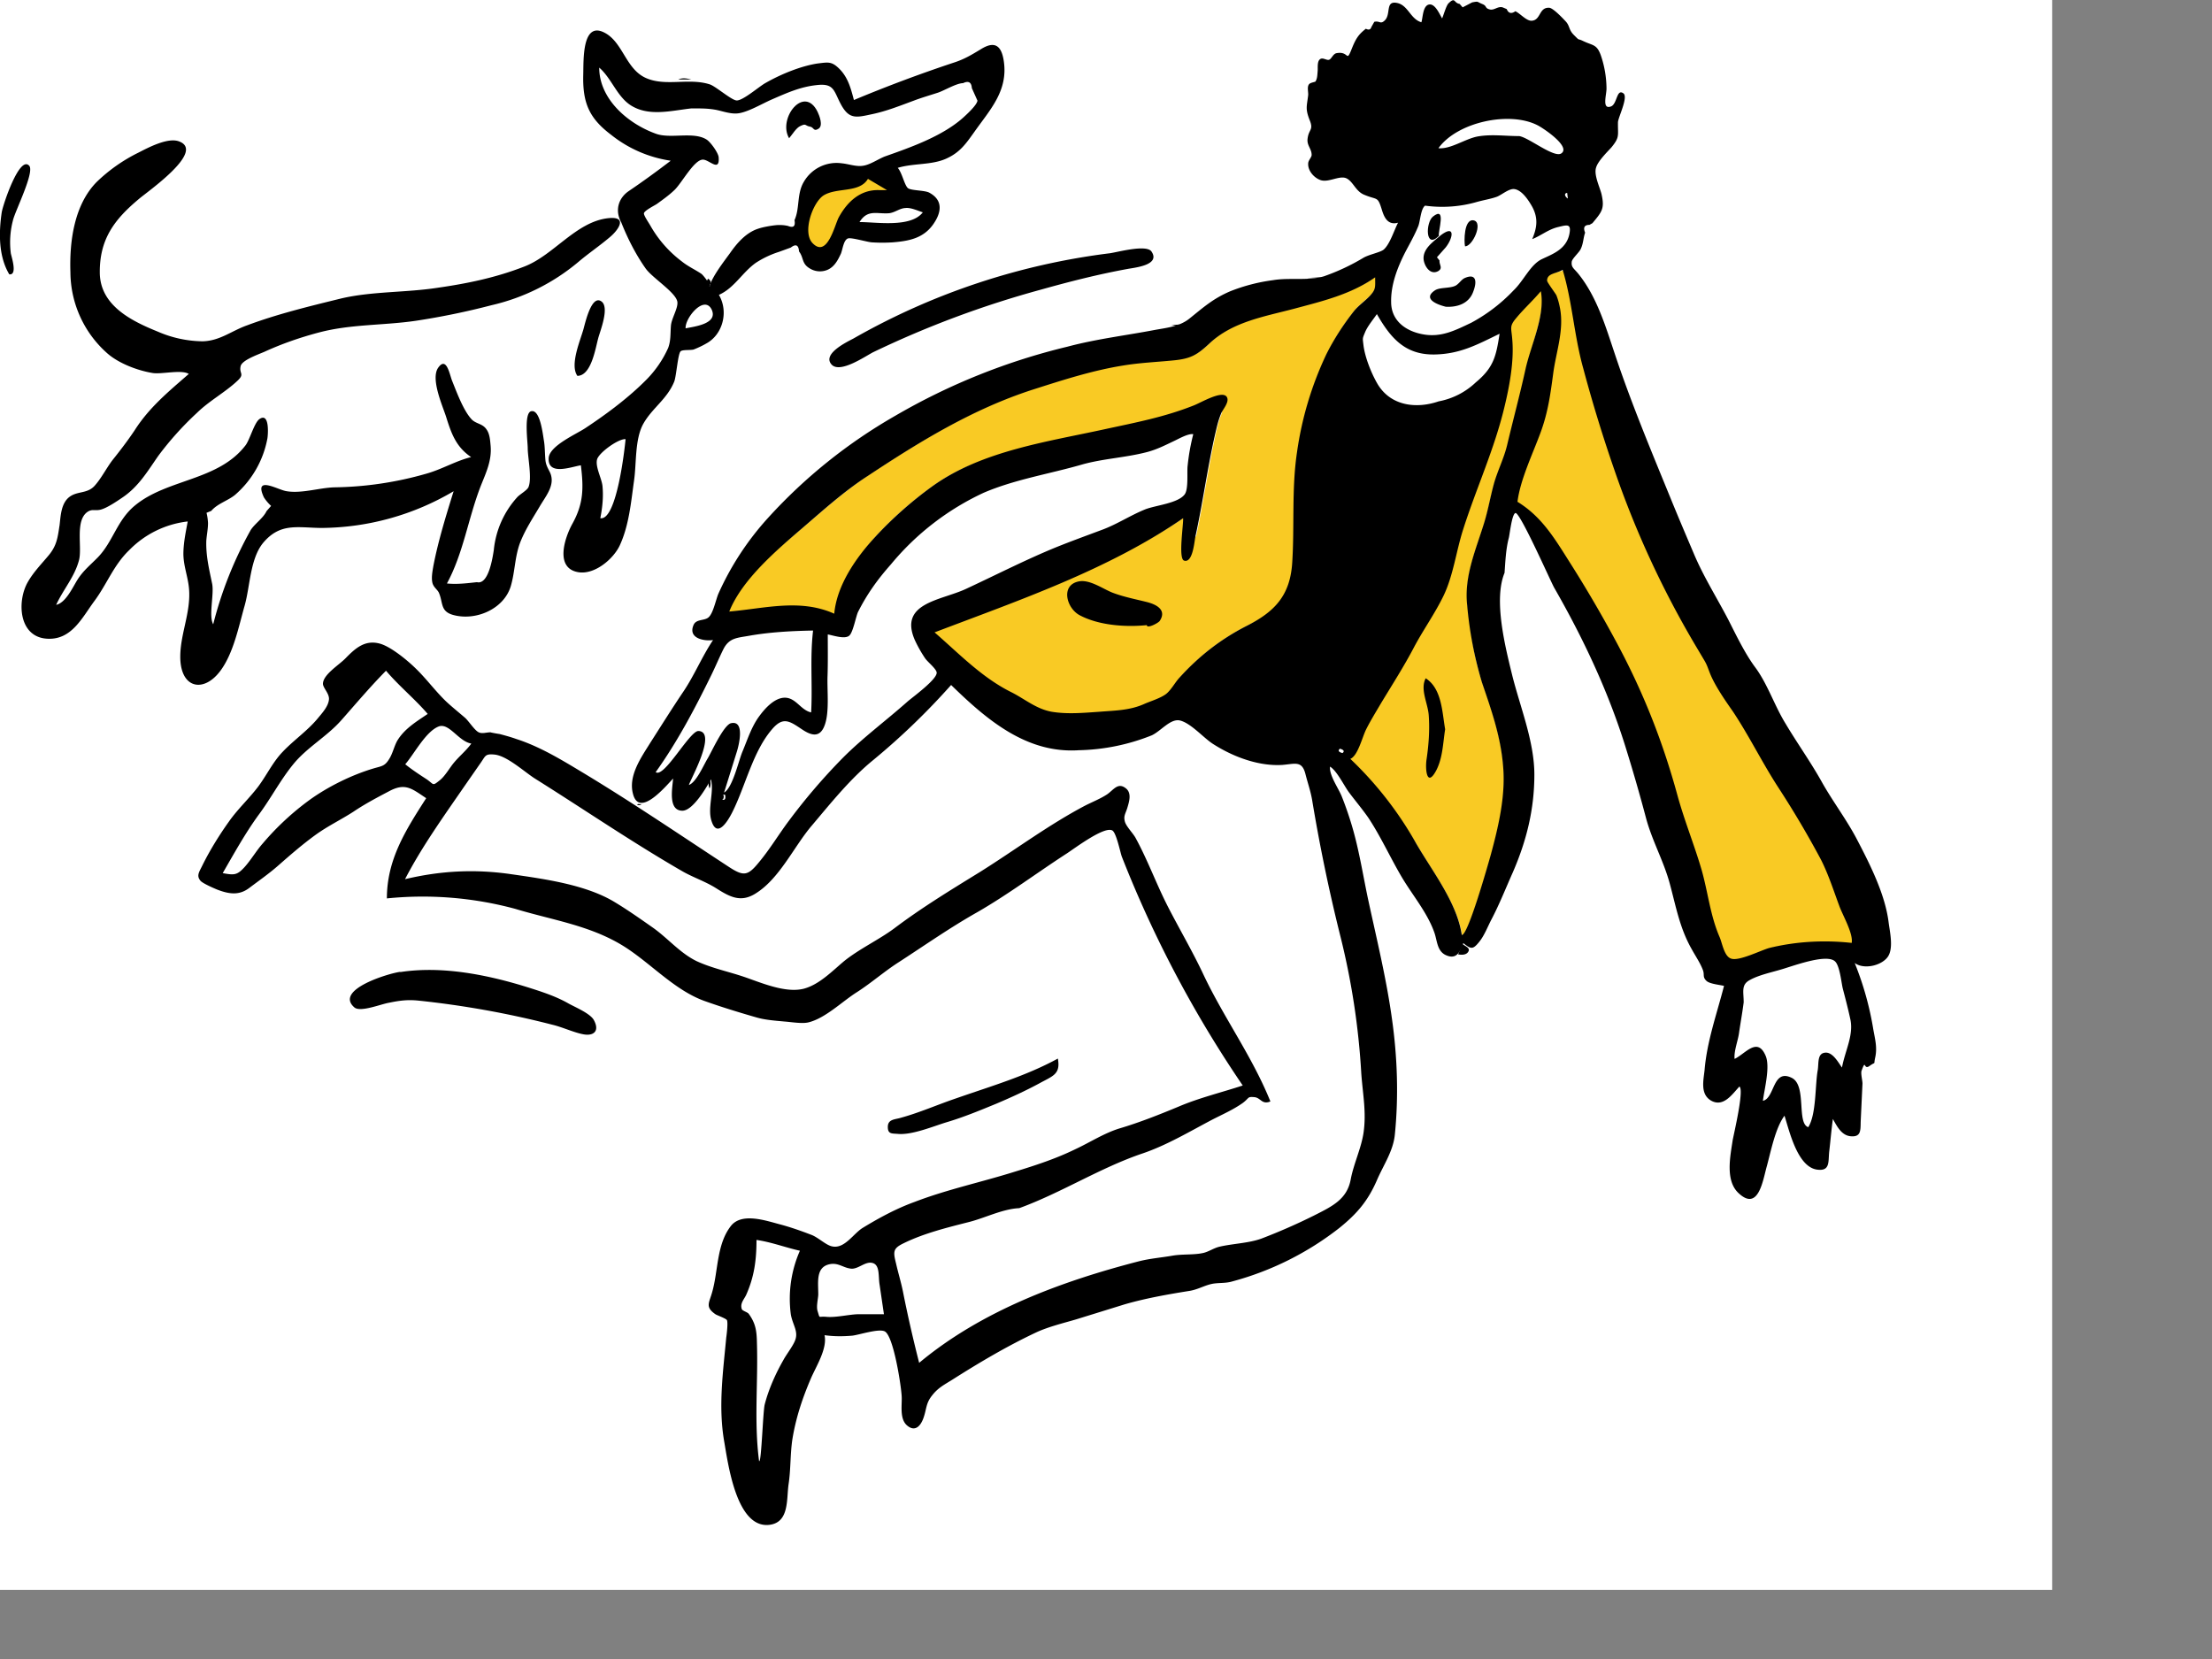 <svg xmlns="http://www.w3.org/2000/svg" viewBox="0 0 1024 768"><rect x="0" y="0" width="1024" height="768" fill="#808080" stroke="none"/><g fill="#FFFFFF00" fill-rule="evenodd"><path d="M-74-32H950v768H-74z"/><path d="M724 125c4.3 14.5 6.2 28.6 10 43.2 4 16 8.4 32.7 14 48.3 10.4 29.1 27.5 48.8 43.6 75.5 12.6 20.9 47.3 91.4 53.8 102.5 4 7 6.6 17.2 9.4 24.7 1.6 4.3 3.2 15.1 2.5 19.5-12.1-1.4-25-2.8-36.9 0-3.8.9-17 8.8-20.8 8-4-1.1-1.6-7.3-3.2-11.1-4.4-10.8-9.3-21.8-12.5-32.9-3.3-11.3-25.3-81.8-37.8-104.7-6.4-11.8-11.2-23.7-18.3-35-7.5-11.8-13.6-23.1-25.8-30.6 1.3-10.2 7-21.4 10.5-31.1 3.3-9.6 4.8-17.9 6-28 1.2-9.7 4.8-19.2 3.4-29-.7-5.1-4-8.6-5.3-13.1-.7-2.6-2.6-.3.1-3.6 1.3-1.5 5.6-1.5 7.2-2.6zm-10.3 7.5c2.1 11.5-4.8 27.3-7.3 38.6-2.6 11.8-5.7 23.4-8.5 35.1-1.4 5.8-4.1 11-5.8 16.6-2 6.3-2.9 13-4.9 19.3-4 12.7-9.4 24.8-7.8 38.3 1.3 11.8 3 24.4 6.8 35.6 4.6 13.2 8.8 25.7 9.9 39.8 1 13.4-2.3 27.3-5.8 40.1-1.3 4.6-10.7 37.6-13.5 37-2.2-14.8-13.8-29.5-21.2-42.4a184.3 184.3 0 00-33.6-39.7c3.5-1.4 6.8-8.6 8.5-12 2.3-4.7 5-9.4 7.7-14 4.9-8.2 18.6-41 22.8-49.1 5-9.7 38.1-107.8 37.4-118-.3-4.5-.6-6.2 1.8-9.6 3.2-4.6 10-11.2 13.5-15.6zM637 128c0 4.5.4 5.3-2.3 8.4-2.3 2.5-5.3 4.4-7.5 7.2-5 6.2-9.3 13-12.8 20a157.4 157.4 0 00-13.7 45.6c-2.5 16.9-1 34.2-2.2 51.2-.4 6.3-1.5 13.8-5.7 18.9-3.7 4.5-10.5 7.9-15.7 10.5-11.8 5.9-21.7 13.8-30.7 23.6-2.2 2.4-2.8 7.9-5.3 9.9s-10.2 8-13.1 9.3c-6.9 3-33.5.2-40.8-1.1-7.2-1.3-17.5-7.3-23.8-10.4-9-4.5-20.5-14-34.3-28.6 39-15 84.1-29 119-52.9.2 2.9 5.1 10.7 5.7 8.4 3.2-15 5.4-30.2 8.6-45.2.9-4 1.7-8 3.3-11.7.7-2-8.3-3.4-12-2-13.5 5.5-27.6 8-41.9 11.2-26.3 5.8-56.2 8-79 24a173.1 173.1 0 00-27.3 23.9 72.7 72.7 0 00-18 38.3c-15.8-7.1-36.5-4-52.8-2.6 6-14.9 25.2-29.5 37-39.7 9.9-8.4 19.5-17 30.3-24.2 24.2-15.9 48.6-31 76.4-40 13.8-4.4 27.6-8.9 42-11.2 7.8-1.2 15.7-1.6 23.6-2.4 7.7-.8 10.6-2.4 16.3-7.8 10.6-10.1 25.2-12.4 38.8-16 13.5-3.6 26.4-6.6 37.9-14.6zM400 79l17.9 9c-7.3 3-13 5-17 6-6 1.6-14.2 24.8-22 24.8-7.7 0-7.7-20.3-3.9-28.5 2.6-5.5 10.9-9.3 25-11.4z" fill="#f9ca24"/><g fill="#000"><path d="M334.5 370.2c1.1.3 1.5-.4 1.2-2.2-1.1-.5-1.5.2-1.2 2.2m391-280.9c-1.8.2-.8 2 .3 2.6l-.3-2.6m-104 259.3c1-.8.6-1.5-1.2-2-1 .8-.7 1.5 1.1 2m-403.3-4.4c-5.8-1-10.2-9.7-15-7.9-6 2.3-11.4 12.8-15.5 17.5 3.1 2.5 6.6 4.8 10 7 3.4 2.4 2.5 3.2 6 .4 2.5-2 4.5-5.7 6.6-8.2 2.5-3 5.7-5.6 8-8.8m133.3 332.2c1 0 1.7-23 2.5-26.2 1.8-7 5-14.2 8.6-20.5 1.5-2.8 4.3-6.3 5.4-9 1.8-4.3-1-7.2-1.9-12.2a55.2 55.2 0 014.2-29.5c-6.7-1.5-13.2-4-20.1-5 0 9.2-1 17-4.8 25.5-1 2.1-2.9 3.9-2 6.5.2.8 2.6 1.4 3.2 2.2 3.2 4.4 3.7 7.9 3.8 13.3.6 18.5-1.4 36.6 1 54.9m-47.9-319c3.8 3.2 15.7-19 19.8-19 8.8.3-3.6 22.3-4.4 25 3.5-1.3 6.8-9.2 8.7-12.3 1.6-2.6 7.4-15.5 10.8-16.3 6.6-1.5 3.6 10.4 2.7 13.2l-5.9 18.9c3.9-2.1 6.7-14.6 8.4-18.7 2.4-5.7 4.3-11.9 8-16.8 2.5-3.4 6.7-8.1 11.3-8.4 5.5-.3 7.6 5.7 12.6 6.8.7-12.6-.6-25.3.9-37.9-9.9.2-19.8.7-29.5 2.4-5.5 1-9.2.9-11.9 6-2 4-3.7 8.1-5.7 12.2-7.6 15.5-15.7 30.9-25.8 45m-124.8-47c-7.2 7.3-13.7 15-20.5 22.7-6.8 7.8-16.2 12.8-22.6 20.8-6 7.4-10.3 15.8-16 23.4-6.1 8.4-11.3 17.8-16.5 26.8 5.4 1 6.7 1 10.3-3 2.9-3.3 5.3-7.4 8.2-10.7a125 125 0 0122-20.4c8.4-6 19.1-11.3 29.1-14.3 4-1.2 5.4-1 7.5-4.5 1.6-2.5 2.2-5.7 3.7-8.4 3.4-5.6 8.8-8.8 14.1-12.4-6-7-13.2-12.8-19.3-20m481-215.3c-2 1.5-2.2 7-3.1 9.4-1.7 4.2-4 8.2-6.1 12.2-3.6 7.1-6.7 15-6.5 23.2.1 8.4 6.6 13.2 14.4 14.7 8.6 1.7 15.1-1.7 22.7-5.3a77.7 77.7 0 0019.6-15c4.7-4.5 7.7-11.8 13-14.4 5-2.4 11.3-4.5 12.8-11.6 1-5-1-4.3-5.2-3.3-4.6 1.1-7.9 4-12 5.6 2.3-5.4 2.8-9.8 0-15-1.7-3-4.9-8-8.6-8.2-2.5 0-5.5 2.7-7.8 3.6-2.8 1-6 1.5-8.9 2.3a58.2 58.2 0 01-24.3 1.8m17 337.6c2.8.5 12.1-32.4 13.4-37 3.5-12.9 6.8-26.8 5.8-40.2-1-14.2-5.4-26.6-9.9-39.8a177.4 177.4 0 01-6.8-35.6c-1.5-13.5 4-25.6 7.9-38.3 1.8-5.9 2.8-11.8 4.4-17.7 1.7-6.2 4.7-11.9 6.2-18.2 2.8-11.8 5.9-23.3 8.5-35.1 2.5-11.3 9.2-24.7 7.1-36.1-3.5 4.2-7.7 8-11.2 12.2-3.6 4.2-2.4 4.6-2 10.5.8 9.8-1.3 21.2-3.6 30.7-4.7 19.8-13.1 37.8-19.2 57-3.2 10-4.5 21.1-9 30.5-4 8.3-9.4 15.8-13.7 23.9-4.6 8.8-10 17.2-15.2 25.8-2.4 4.1-4.9 8.1-7 12.3-1.8 3.6-3.8 12.2-7.3 13.6a167 167 0 0130.4 39c7.5 13 19 27.5 21.2 42.5m25.8-200.5c11.7 7.2 17.6 17.7 24.8 29a587.6 587.6 0 0120.3 34.7c12.7 23.4 22 46.7 29 72.4 3.2 11.6 7.8 22.9 11.1 34.2 3 10.5 4 21.2 8.4 31.3 1.2 2.8 2.1 9 5.4 9.9 3.7 1.2 13.9-4 17.7-5 12.4-3 25.3-3.7 38-2.3.8-4.4-4.3-13-5.8-17.3-2.6-7-5-14.5-8.4-21.2a441 441 0 00-19.8-33.5c-7.4-11.4-13.4-23.7-20.9-35-3.5-5-8.4-12-10.7-17.8-1.1-2.8-1.4-4-2.8-6.3L785 299a439.6 439.6 0 01-37.6-81.3 674.3 674.3 0 01-14.5-47.3c-4.2-15-5-30.6-9.5-45.5-2.7 1.8-7.2 1.5-7.2 5 0 .8 3.8 5.8 4.3 6.8.8 2 1.3 4 1.7 6.1 1.9 10.3-1.9 20.2-3.2 30.3-1.3 9.7-2.4 17.7-5.7 26.8-3.6 9.9-9.5 22-10.8 32.3m-269.9 60.5c11.5 10 22.1 21.1 35.7 27.8 6.3 3.2 11.4 7.7 18.6 9 7.3 1.2 14.7.5 22 0 7.4-.6 14.2-.6 21-3.7 3-1.3 7.4-2.6 10-4.6 2.4-2 4-5.2 6.2-7.6 9-9.9 19-17.7 30.7-23.7 13.2-6.6 20.4-14.1 21.4-29.3 1.1-17-.3-34.3 2.2-51.1A157 157 0 01614 164c3.5-7 7.9-13.8 12.8-20 2.3-2.8 5.2-4.7 7.5-7.2 2.7-3 2.3-3.9 2.3-8.4-11.5 8-24.4 11-37.8 14.6-13.7 3.6-28.3 6-38.9 16-5.7 5.3-8.6 7-16.3 7.8-7.9.8-15.8 1.1-23.6 2.4-14.4 2.3-28.2 6.8-42 11.2-27.8 9-52.2 24-76.4 40-10.8 7-20.4 15.7-30.2 24.1-11.9 10.2-27.9 23.8-33.8 38.6 16.3-1.4 32.8-6.1 48.6 1 1.2-13.3 10.2-26.1 19-35.6 7.7-8.4 17.2-16.8 26.7-23.6 22.7-16.2 53-20.4 79.5-26.2 14.3-3.1 27.6-5.6 41.2-11 3.4-1.3 13.5-7.4 15.4-3.8 1.2 2.3-2 5.7-2.7 7.5-1.4 3.3-2.1 6.7-2.9 10.1-3.5 15.5-5.6 31.3-9 46.8-.5 2.3-1.2 12.6-5.3 11.2-2.7-1-.2-16.7-.4-19.6-34.9 24-76.1 38-115.2 52.9m39.2 266.5c-7.7.4-15.6 4.5-23.1 6.4-10.2 2.6-20.8 5.2-30.2 9.8-5 2.4-5 3.8-3.6 9.4 1 4.4 2.3 8.6 3.2 13 2.2 11.1 4.7 22 7.5 33 28.9-24.1 65.7-37.7 101.7-47 5.1-1.3 10.3-1.7 15.5-2.6 4.5-.8 9.7-.3 14-1.2 2.7-.5 5.2-2.4 8-3 6.1-1.4 13.4-1.6 19.2-3.7 7.9-3 16.6-6.8 24.4-10.7 8.5-4.3 15.3-7.5 17-16.8 1.4-7.3 4.8-14.2 5.9-21.4 1.4-9.4-.3-17.8-1-27.2a342.5 342.5 0 00-10-65.1 796 796 0 01-12.8-62c-.7-4-2-7.7-3-11.6-1.6-6.6-4.7-5-10.7-4.5-11.1.7-23-3.8-32.3-9.8-4.3-2.8-9.9-9.3-14.9-10.7-4.5-1.3-9 4.8-13.3 6.8a95.9 95.9 0 01-33.8 6.9c-24.2 1.6-42.6-14.1-59.1-30.2a323.5 323.5 0 01-36 34.7c-10.7 8.7-19.7 20-28.5 30.4-8.3 9.7-15 24.8-26.3 31.6-6.6 4-11.5 1.5-17.8-2.5-5-3.2-10.6-5-15.7-7.9-23.4-13.5-45.6-28.7-68.4-43-5-3.2-13-10.6-18.8-11.1-4.4-.4-4 .7-6.6 4.3l-7.3 10.5c-9.5 13.8-19.7 28-27.4 42.9 16.8-4 32.7-4.7 49.2-2.3 15.2 2.2 34.6 4.8 48 13 5.8 3.5 11.5 7.5 17.2 11.5 7.2 5 12.8 12 20.7 15.8 7 3.2 14.3 4.7 21.5 7.1 8 2.7 19.4 7.8 28 5.6 7.2-1.9 13.3-8.3 18.7-12.8 7.1-5.7 15.8-9.7 23-15 12.7-9.6 26-17.7 39.8-26.2 16.3-10.2 32-22 49-30.9 3.4-1.7 6.7-3 9.8-5 3-2 5-5.7 8.6-3 3.1 2.2 1.7 6.4.8 9.4-.9 2.7-1.7 3.6-1.1 6 .5 2.3 4 5.7 5.1 7.9 5.6 10.3 9.6 21.4 15 31.9 5.2 10.1 11 20 15.9 30.3 9.5 20.4 22.9 38.5 31.4 59.6-4 1.6-4.4-1.7-7.4-2-3.4-.3-2.2.3-5.4 2.7-4.4 3.1-9.2 5.2-13.9 7.6-10.5 5.5-21.3 12-32.6 15.8-19.5 6.6-37.5 18.2-57 25.3M807.2 464c-.6 4.8-1.5 9.6-2.2 14.5-.5 3.4-2.4 8.3-2 11.7 5-2.4 10.5-10.3 14.3-1.6 2.3 5.1-.5 15.4-1.2 21 5.6-1.2 4.4-15.1 13.4-10.6 7 3.5 2.1 21 7.6 22.8 3.8-6 3.1-19.5 4.4-26.5.5-3.3-.3-7.8 3.6-8 3.4-.2 6 4.7 7.6 6.9 1.5-8 5.6-15.2 3.8-22.7-1-4.6-2.2-9.2-3.4-13.8-.7-2.7-1.4-11-3.8-12.8-4.3-3.5-20.3 2.7-25.1 4-4.4 1.3-10 2.5-14 4.7-4.3 2.2-3 5.4-3 10.4M666 185.8a34 34 0 0017.2-8.8c8.2-6.8 9.4-12 11-22.5-10.5 5.1-18.3 9.4-30.2 9.6-13.6.2-20.3-7.7-26.6-18.7-1.7 2.5-4 5.2-5.3 8-1.5 3.6-1.3 2.9-.9 6.5.7 5.5 3.5 12.6 6.3 17.5 6 10.5 18 12 28.5 8.4M396.9 608.4h12.3l-2-13.6c-.7-4 .3-9.5-3.6-10.2-3.2-.6-6.4 3-9.6 2.7-3.8-.4-6-3-10.2-2-6.2 1.5-5 8.3-5 14-.1 2.2-1 5.5-.3 7.7 1.2 3.8.2 2.2 4 2.6 4.4.4 9.9-1 14.4-1.2M703.3 63c4.5.7 16.2 10.3 19.5 8 4.5-3.1-8.4-11.7-11-13-13-6.7-37.2-1.5-45.9 10.6 5.7.6 12.7-4.6 18.6-5.5 6.2-1 12.5-.1 18.8-.1M700 312.4c3.7 14.9 10.3 30.8 10.3 46.2 0 16-3.6 30.6-10 45.3-3.3 7.4-6.2 14.8-10 22-1.7 3.3-3.2 7.3-5.6 10.2-2.9 3.6-3.8 3.3-7.3.5-1.5 4-3.1 8-8.4 5.4-3.8-2-3.7-6.7-5-10.3-3.3-9.4-10.4-17.6-15.4-26.2-5.2-8.9-9.5-18.4-15.2-27-2.8-4-6-7.8-9-11.8-2.2-3-5.6-10-8.7-11.8-.4 4 3.8 9.8 5.4 13.7 2 5 3.8 10.3 5.3 15.6 2.9 10.3 4.6 21 6.8 31.5 4 18.6 8.6 37.2 11.2 56.1 2.5 17.7 3.1 35.9 1.3 53.6-.8 7.6-5.3 14-8.3 21-4.1 9.4-9 15.3-17.3 22a138.7 138.7 0 01-49.6 24.8c-3.3 1-6.5.5-9.7 1.2-3.5.8-6.4 2.6-10.2 3.2-10 1.6-20.2 3.4-29.9 6.2l-22.6 7c-5.8 1.7-12.8 3.4-18.4 6-13.6 6.4-26.4 14-39 22-3.7 2.3-6.5 3.7-9.2 7.2-3 3.7-2.5 6.4-4.1 10.7-1.5 4-4.2 6.2-7.7 3-3.4-3.2-2-9.7-2.3-13.6-.4-5.8-3.9-28-7.9-29.8-2.8-1.3-11.3 1.5-14.8 2-4.5.4-8.6.4-13-.2 1.4 6.2-4 14.6-6.3 20-4 9.3-7 18.4-8.6 28.3-1 6.8-.7 13.5-1.7 20.4-1.1 7 .5 18-9 19.1-15.3 1.7-19.1-28.7-20.9-38.9-2.7-16-.5-31.7 1-47.8.2-1.3.9-7 .3-8.1-.5-.8-4.8-2.3-5.3-2.7-4.9-3.4-2.9-5.2-1.5-10.3 2.8-9.8 2-22 8.6-30.5 5-6.5 16.3-2.5 22.8-.8 4.9 1.3 9.7 3 14.4 4.8 3.3 1.2 6.9 4.9 9.8 5.4 5.7 1.2 9.8-6 14.1-8.6 7.7-4.7 15.7-9 24-12 15.1-5.8 30.8-9.1 46.4-14 9.5-2.9 19-6 28-10.4 6.7-3.1 13.4-7.5 20.7-9.7 9.1-2.7 18.4-6.4 27.3-10.1 9.4-4 19.8-6.5 29.5-9.7a534.2 534.2 0 01-56-106c-.7-2-2.5-10.8-4.3-12-3.5-2.3-17.2 8-21 10.5-13.9 9-27.2 19-41.6 27.3-12.6 7.1-24.4 15.4-36.3 23.1-6.6 4.2-12.7 9.6-19.4 13.9-6.7 4.2-14.6 12.1-22.5 14-3 .7-8-.2-11-.4-4.2-.4-8.9-.7-13-1.9-8-2.3-16.5-4.9-24.3-7.7-14.1-5.2-25-17.8-37.7-25.6-15.4-9.4-32.7-11.8-49.8-17a164.4 164.4 0 00-59.3-4.8c0-18 8.7-31.6 18.2-46.4-6.8-4.5-9.7-7.3-17.4-3.1-5.7 3-11 5.8-16.2 9.3-5.7 3.7-11.8 6.6-17.5 10.7-6.2 4.5-11.6 9.2-17.3 14.2-4.3 3.8-9.2 7.2-13.7 10.6-4.5 3.3-9 2.8-14.7.6-1.7-.7-7-3-7.8-4.2-1.8-2.3-.5-3.9 1-7 3.4-6.9 7.8-14 12.3-20.3 4-5.7 9.2-10.5 13.4-16 4-5.3 6.8-11.4 11.4-16.2 5.1-5.4 11.3-9.6 16.1-15.3 2.4-2.9 5.2-5.9 5.4-9.2.1-2.6-2.7-5.1-2.8-7 0-4.3 7.4-8.7 10.5-11.9 4.5-4.6 9-8.7 16-6.7 5.2 1.5 13 8 16.8 11.8 4.8 4.7 8.8 10.2 13.8 15 2.8 2.6 5.8 5 8.7 7.5 1.7 1.5 4.4 5.8 6.3 6.7 1.7.8 3.4 0 5.7 0-1 0 4.4.9 4 .8 2.6.7 5.2 1.4 7.7 2.3 10.3 3.3 19.9 9 29.2 14.6 23.7 14.2 46 29.4 69.2 44.6 6.9 4.5 8.8 4.2 14-2.2 5-6 9-12.7 13.7-19a279.7 279.7 0 0125.2-29.4c9.3-9.3 20-17.2 29.9-26 2.7-2.3 14-10.5 13.4-13.5-.4-1.8-4.1-4.7-5.3-6.4a60.3 60.3 0 01-4.8-8.5c-7.5-17.2 12-18.3 23.5-23.6 14-6.5 27.8-13.6 42-19.4 7.2-2.9 14.4-5.5 21.6-8.2 6.6-2.5 12.7-6.5 19.3-9.2 4.8-2 15.3-2.8 18.5-7 1.9-2.5 1-10.5 1.4-13.4a98 98 0 012.6-14.5c-2.4-.4-6.8 2.2-9 3.2-4.2 2-7.9 3.9-12.5 5.1-10 2.6-20.4 3-30.2 5.8-14.9 4.3-30.8 6.8-45.3 13a122.8 122.8 0 00-43 33.2c-6.2 7-11 13.7-15.2 22-1 2.2-2.3 9.4-4 10.9-2 1.9-7.6-.1-10-.5 0 6.3.1 12.7-.1 19-.3 6.8 1 17-1.4 23.2-2.2 5.8-6.2 4.6-10.5 1.7-5.7-3.8-8.7-6-13.8 0-8.9 10.3-12.3 26.3-18.4 38.4-2 4-7 12.3-9.6 4.1-2-5.9 1.3-13.5-.3-19.3-2 3.6-8.3 14.5-13.2 14.5-6.8 0-4.6-10.6-4.3-14.9-4 4.3-15.8 18.2-18.6 7-2.2-8.5 4-17 8.2-23.8 5-7.8 10-15.8 15.2-23.5 5.1-7.6 8.6-16.2 13.7-23.8-4 .6-11.6-.7-9.1-6.8 1.2-3.2 5.3-1.9 7.2-3.9 2-2 3.2-7.9 4.3-10.6a132.7 132.7 0 0123-35.2 241.8 241.8 0 0158.9-47.3 295.4 295.4 0 0179.7-32c13.5-3.6 27.1-5.2 40.7-7.8 5.6-1 11.3-1.6 15.8-5.2 6.6-5.3 11-9.3 19-12.7a83 83 0 0119.7-5.1c7.6-1.3 16.3.4 23.6-1.8a99 99 0 0018.5-8.7c2.8-1.5 7.7-2.4 9.2-3.7 2.9-2.6 4.8-9 6.6-12.4-4.5 1.2-6.3-2-7.5-6-2-6.5-2-4.3-8.3-7-3.8-1.6-5-6-8-7.5-3.2-1.6-8.2 2-12 .8-3-1-6-4.3-5.8-7.7 0-1.5 1.6-2.8 1.6-4 0-2.8-2.2-4.3-1.9-7.3.5-4.8 3-4 .9-9-2-5.2-1.2-6.2-.6-11.4.1-1.5-.6-3.8.4-5 .6-.8 2.8-1 3-1.3.8-1.4.8-2.5 1-5 .1-1.4-.3-4.3 1.1-5.3 1.3-1 3.2.8 4.3.2 1-.4 1.8-2.8 3.4-3 6-1.1 4.2 5 7.2-2.6 1.8-4.4 3.1-6.2 6.3-8.7 1.3.7 2.2.4 2.5-.7l1.4-2.5c2.5-.6 2.8 1.3 4.8-.6 3.2-3-.1-9.7 6.3-8 4.7 1.4 5.8 7.4 10.7 8.8.7-2 .6-7.6 3.5-8.2 2.9-.6 5 4.7 6.1 6.4.7-1.5 1.9-6 3-7 3.2-3.1 2.3-.1 5.1.3l1.4 1.6 4.4-2.3c3.2-.6 2-.3 4.8.8 2.2.9.9 1.9 3.5 2.5 2 .4 3.6-1.6 5.8-1l1.9.8c.8 2 2.2 2.3 4 1 2.2 1 5.1 4.5 7.5 4.4 4.4-.2 3.3-6.3 8.2-6 1.8.1 6.4 5 7.7 6.4 1.8 2 1.3 3.7 3.5 6 3.3 3.3 1.4 1.5 4.5 3 4.6 2.2 6.3 1.4 8.2 6.7a48.4 48.4 0 012.6 15.3c0 3-2.2 9.8 2 8.3 3-1 2.6-8.4 5.8-6.1 2.4 1.7-2.4 11.1-2.5 13.4-.1 6.3.9 6.8-3 11.6-2 2.2-6.2 6.3-7.1 9.3-1.2 3.4 1.8 9.4 2.5 12.4 1.5 6.7.2 8.1-4.2 13.4l-1.4.8c-2.3 0-3 1.2-2 3.6-.9 2.6-.8 5.1-2.1 7.7-.7 1.5-4 4.4-4.1 5.8-.3 2.6 1 3 3.1 5.6 8.6 10.7 12.6 24.4 16.9 37.2 7.5 22.5 16.7 44.5 25.7 66.5 3.5 8.6 7 16.8 10.7 25.5 4.5 10.8 10.8 20.7 16.2 31.1 3.7 7.3 7.5 15.2 12.1 21.5 5.9 7.8 9.1 18 14.3 26.4 5.4 9.1 11.8 18 17 27.4 5.1 9 11.3 17.1 16.1 26.3 6 11.5 13 25.3 14.6 38.3.6 4.6 2.4 12.2-.5 16.1-3 4-11 5.8-15.2 2.7a143 143 0 018.6 30.7c.8 4.5 1.9 8.4.9 13-.9 4 .6 1.6-2.7 4-2.8 2-1.5-3.6-3.6 2.1-.5 1.2.4 4.6.4 6l-.8 17c-.2 4.2.5 7.9-4.7 7.4-4.3-.4-6.4-4.8-8.2-8-.7 5-1.1 10-1.7 15.1-.5 4.5.5 9-5.2 8.4-9.4-.8-13.2-17.8-15.5-25-4.3 5.7-6.4 17-8.3 23.8-1.8 6.6-3.9 20.6-13 12-6.2-5.8-3.8-17-2.7-24.4.4-2.4 5.5-23.7 3.1-24.9-3.4 3.7-7.4 9.7-13.1 6.5-5.1-3-3.5-9.4-3-14.1 1.1-13.4 5.7-26.1 9-39-1.9-.5-6.6-.9-8.1-2.3-2-1.9-.8-2.8-1.7-5.1-1.2-3.2-3.4-6.4-5.1-9.5-5.6-9.8-7.3-19.7-10.2-30.4-2.8-10.4-8-19.5-10.9-30a793 793 0 00-10-34.6c-8-25.3-19.4-49.4-32.6-72.4-1.7-3-16-35.5-18-34.6-1.6.7-2.5 9.1-3 11.4-1.4 5.3-1.6 10.8-2 16.3-5.2 12.6.4 34.5 3.5 47.2z"/><path d="M220.8 269.5c5.3 1.3 7.2-11 7.8-14.9a42.6 42.6 0 0111-24.6c1.3-1.3 4.3-3 5-4.4 1.8-4-.3-13.8-.3-18.2 0-2.9-1.8-16 1.5-17 4.3-1.2 5.5 10.9 6 13.6.5 3 .4 6 .7 9.1.3 2.9 1.9 4.7 2.5 6.6 1.7 5.4-2.4 10-5.3 15-3.2 5.4-6.7 10.7-9 16.7-2.4 6.5-2.3 13.3-4.2 19.8-3.1 10.7-16.3 16.5-27 13.4-5.6-1.7-4.4-5.5-6.2-9.9-.6-1.7-2.5-2.6-3.1-4.8-.6-2.4 0-5.4.4-7.8 2.2-11.5 5.9-23.5 9.4-34.7a121.6 121.6 0 01-61.3 17c-11-.1-18.9-2.5-26.8 6.8-6.1 7.3-6.1 20-8.6 29-2.8 9.8-5.2 22.3-11.4 30.5-7.4 9.8-17.6 8.2-18.4-5-.6-11.2 5-21.8 4-33.2-.5-5.7-2.7-10.8-2.6-16.6.1-5 1.1-9.6 2-14.5a45 45 0 00-27.1 13.3c-7.3 7-10.3 15.8-16.3 23.8C38 286 33.2 296 22.4 295.7c-13.8-.3-14.7-17.3-9.5-26.3 2.7-4.7 6.3-8.3 9.7-12.4 3.7-4.5 4.1-8.1 5-14 .5-4.3.7-10.1 4.6-13 3.6-2.7 8-1.4 11.4-4.9 3.1-3.3 5.6-8.3 8.4-12 3.6-4.5 7.2-9.2 10.4-14 6.7-10.5 15.6-17.8 25-26-3.4-2.1-12.3.2-16.6-.4-6.9-1.1-15.8-4.4-21.2-9.2a50.4 50.4 0 01-17-37.4c-.5-14.2 1.7-31.3 12.2-41.9A76 76 0 0164 70.7c4.5-2.3 13.8-7.3 19-5.2C95.2 70.2 67.8 89 64.2 92.2c-11.5 9.6-18.2 18.8-18 34.3.3 15 14.7 22.1 26.8 27a53.5 53.5 0 0020.8 4.5c8-.2 13.3-4.8 20.6-7.4 14.2-5.3 28.8-8.8 43.4-12.4 14.4-3.4 30.1-2.7 44.9-5 13.9-2 26.9-4.7 40-9.8 13.6-5.2 24-20.8 38.9-22.4 9.2-1 4.7 5.5.7 8.8-4.7 4-9.9 7.5-14.6 11.5a96 96 0 01-40.2 20 339.5 339.5 0 01-35 7.2c-15 2.2-30 1.5-44.8 5.4-8.7 2.3-17.1 5.2-25.4 9-3.3 1.4-10.3 3.9-10.9 6.6-.8 3.5 2 3.5-1.4 6.7-5.7 5.4-13.1 9.3-18.9 15A144.6 144.6 0 0073.3 211c-5.1 7.3-9.2 14.4-16.9 19.5-2.5 1.7-6.8 4.6-9.7 5.4-2.7.7-3.9-.4-6.1 1-6 4-2.5 16.3-4 22.3-2 7.8-7.3 13.6-10.6 20.8 4.6-1 7.8-8.5 10.1-12 2.6-4 6-6.7 9.3-10.1 7-7.3 8.8-17.2 17.2-24 15-12.3 38.5-11.3 51.1-27.8 2-2.7 4-10.4 6.4-12.1 4.5-3.1 4.1 6.1 3.7 8.9a45.5 45.5 0 01-15 26.2c-3.3 2.7-8.1 4-11 7.4l-2.2.9c.4 1.5.6 3 .7 4.7 0 2.8-.6 5.5-.8 8.3-.2 7 1.3 13 2.7 19.8 1 4.8-1.7 15 .5 18.8a179 179 0 0117.4-43.7c2-3 5.8-5.5 7.3-8.7l2.1-2.4a20.7 20.7 0 01-3.3-3.9c-4.8-10.2 5.8-3.9 10-3 7 1.4 15.5-1.5 22.6-1.7a161.6 161.6 0 0042.5-6.3c7.2-2 13.8-6 20.8-7.7-7-4.7-9.2-11-11.6-18.7-1.6-5-7.2-17.4-3.7-22.6 3.9-5.6 5.3 3 6.5 6 2.1 5.2 5.3 14 9.2 18 2.1 2 5 1.8 6.8 4.6 1.4 2 1.6 4.9 1.8 7.2.7 7-2.1 12.7-4.6 19-5.8 15-8 31-15.6 45 4.6.5 9.3-.1 13.9-.6"/><path d="M317.4 152c3.7-.8 15.3-2 12-8.8-3.5-6.8-12.5 4.2-12 8.9m109.8-53.8c-2.2-.7-5.6-2.3-8-2-2.7.1-4.7 2-7.5 2.4-5.7.5-10-2-13.8 4.1 8 0 23.7 2.7 29.3-4.5M278 239.9c7.5 1 11.2-32.2 11.6-36.6-3.3-.3-12.4 6.3-13.2 9.4-.9 3.3 2.1 8.7 2.5 12.2.5 5.1 0 9.9-1 15m42-189.7c-9 1-19.2 3.8-27.5-1.2-6.7-4-9.2-12.7-15-17.7 0 14.5 13.2 26 26.5 30.7 6.8 2.3 17.2-1.2 23.2 2.6 1.8 1.1 5.5 6.2 5.6 8.3.5 7.1-4.6.7-7.5 1-4 .3-9.6 10.8-12.9 14-2.5 2.4-5.3 4.4-8.2 6.5-1 .7-5.7 3-6 4.3-.2 1 2.5 4.8 3 5.8a54.2 54.2 0 0014.5 16.5c3 2.4 6 3.7 9 5.7 1 .6 5 6 3.8 5.8 1.7-5 6.4-11 9.6-15.4 3.2-4.6 7.4-9.4 12.9-11.2 2.3-.8 6.3-1.5 8.8-1.7 1.7-.1 3.4 0 5.1.4 2.5 1 3.5.2 3-2.7 2.5-5.4 1-12.2 4.3-17.7a17.5 17.5 0 0117.6-8.6c3.2.3 6.8 1.7 10 1.1 3.2-.5 6.9-3.1 10-4.3 12.2-4.3 27.3-9.6 36.9-18.6 1.5-1.4 5.6-5.2 5.9-7.2l-2.6-5.8c-.2-2.8-1.6-3.5-4.1-2.3-3 0-8.6 3.4-11.6 4.4-3.7 1.2-7.5 2.3-11.2 3.7-6.5 2.4-12.7 4.9-19.5 6.3-7 1.5-10.3 2.4-14-4.2-3.6-6.5-3.1-10.3-11.5-9.3-7.5.8-13.7 3.6-20.6 6.6-4.6 2-10.6 5.6-15.2 6.4-3.5.6-7.2-.8-10.5-1.5-4.2-.8-7.5-.7-11.8-.7M406.8 88h3.8l-8.8-5.2c-4 6.7-14.4 3.8-20.6 7.7-5 3.3-9.9 17.1-5 22.1 6.8 7 10.2-8.5 12.1-12 4-7.3 10-12.8 18.5-12.6m-119.3 14.8c-3-5.7-1-11.2 3.5-14.3 6.5-4.4 13.1-9.2 19.5-14.1a57.6 57.6 0 01-27.6-12c-10.2-7.7-13.2-14.8-12.9-27.7.2-6.5-.7-25 9.8-19.6 8.6 4.4 9.8 16.8 19.2 21 9.2 4.1 20-.2 29.7 3 2.8 1 10.2 7.5 12.4 7.4 3 0 10.5-6.6 13.3-8.1 7-4 16.2-7.8 24-9 5-.6 6.6-1.1 10.2 2.5 4 4 5.3 9.1 6.7 14.4A657.8 657.8 0 01441.5 29c5-1.6 8.4-3.7 12.7-6.3 6-3.7 9.4-2 10.5 5.7 2 13.7-6.4 22.4-13.6 32.6-4 5.6-6.7 9.6-13.2 12.5-6.8 3-15 2-22.3 4.2 2 2.3 3 7.7 4.6 9.3 1.3 1.3 7.8 1 10 2.2 6.5 3.5 5.7 9.2 1.7 14.8-4.6 6.4-11.3 7.6-18.7 8.2-3.3.2-6.2.2-9.5 0-2.2-.1-9.6-2.4-11.2-1.8-2 .8-2.4 5-3.2 7-1.4 3-3 6.1-6.2 7.5a9 9 0 01-8.5-.8c-3.5-2.2-2.5-4.8-4.7-7.7-.2-3-1.5-3.6-3.8-1.8l-5.5 2a44.2 44.2 0 00-10.6 5c-6.3 4.4-10.1 11.8-17.2 14.9 4.6 7.8 1.8 18.5-6 22.6-1.7 1-3.9 2-5.7 2.7-1.4.4-5 0-6 .8-1.3 1.1-2 11.7-3 14.1-3.3 8.1-10.2 12.2-14.3 19.5-4 7.2-3.1 18.4-4.3 26.4-1.4 10-2.3 20.6-6.6 29.9-2.9 6.2-11.5 13.6-19.1 12.4-11.2-1.8-6.3-16.1-2.9-22.3 5.3-9.5 5.3-16.7 4-27.2-4.5.7-15.4 5-14.9-3.4.4-5.7 12.8-11 17.1-13.9 9.8-6.5 19.9-14 28.2-22.4a50 50 0 0010-14.6c1.3-3.4 1-6.8 1.3-10.4.3-3.3 3.2-7.8 3-10.7-.2-4.3-11.5-11.2-14.7-15.7-4.6-6.5-8.5-14.2-11.4-21.6M514 117.2c3.5-.5 16.9-4.2 19.1-.7 4.2 6.3-8 7.4-11.1 8-13.7 2.5-27 5.9-40.2 9.6a455.6 455.6 0 00-77.7 29c-3.8 2-15 9.7-19 5.8-4.9-5 7.2-10.7 10-12.2a318.8 318.8 0 01119-39.5M185.3 450c19.5-3 40.8 1.3 59.8 7.3 6 1.9 12.4 4 18 7.2 3 1.7 10.1 4.6 11.8 7.7 2.9 5.3-.3 7.5-4.9 6.6-4.3-.8-9.6-3.3-14.2-4.4a427.8 427.8 0 00-62.2-11.2c-5-.5-8.7 0-13.5 1-3.7.6-13.2 4.5-16 2.2-9.7-8.3 16.5-16 21.2-16.5M489.7 490c1.4 7.4-2.4 8.1-8.7 11.6-6.5 3.5-12.9 6.4-19.7 9.3-7.3 3-15 6.2-22.7 8.5-6.4 1.9-16.4 6.2-23.1 5.5-2.7-.2-4.5.1-4.5-3.2 0-3.7 3.4-3.4 6.2-4.3 8.7-2.4 17-6.1 25.6-9 16-5.6 32-10.2 47-18.4M4.3 127c-5-8.3-4.9-19.3-3.5-28.7C1.3 95 9 71.8 13.5 76.7 16.2 79.5 6.9 97.9 6 102a40 40 0 00-1 15.2c.2 1.4 3.3 10.3-.7 9.8"/><path d="M267.3 174c-3.6-5 1.3-16.3 2.8-21.6.9-3.3 3.7-15.7 8.1-13 4.3 2.5-.5 14.1-1.3 17.3-1.3 4.8-3.2 17.2-9.6 17.3M675 441.8l2-4.8c1.7 1.3 4.1 2 2.4 4-1 1.1-2.9 1.1-4.4.8m-62-313.5c-3 .4-5 .5-8 .4l8-.4M710.5 362v-6 6m-484-150v-6 6M320 36.8h-6c2-.9 4-.5 6 0M81 173.5h3-3M645.5 527v-4 4m50.9-262l.2-4-.2 4M605.6 63l-.2 4 .2-4m256.9 439v-4 4M464.6 41l-.2-4 .2 4M46.4 127l.2-4-.2 4M407 112.5h3-3M743.6 45l-.2-4 .2 4m125 439l-.2-4 .2 4M371 473.5h3-3M696.6 292l-.2-4 .2 4M217 449.5h-4 4m-32-.2l-4 .4 4-.4M695.5 283v-3 3m45.1-195l-.2-3 .2 3m-306.1 9v-3 3M295.3 372.2l1.7.1c-1.2 1-2.7 0-1.7 0M356 472.5h2-2m511.6 3.5l-.2-3 .2 3m-780-197l-.2 3 .2-3M546 150.2c-1.2 1-2.6.4-4 .4l4-.4M861.5 515v-3 3m-226.1 37l.2-3-.2 3M70 172.4l2 .2-2-.2m444-55.1l-4 .4 4-.4M417.6 648l-.2 3 .2-3M389 608.7l8-.4-8 .4M632.4 515l.2-5-.2 5M686 63.7l5-.4-5 .4M210 403.3l5 .4-5-.4M328.5 365c-.7-1.5-.6-2.8.2-4a6 6 0 01-.2 4m78 226v-4 4M359 457.3l4 .4-4-.4M334 370c-.1-1.7.1-2.3 1-1.9.1 1.5-.1 2.1-1 1.8M842.5 492v-3 3M699 63.5h4-4m-33 122.2l4-.4-4 .4zm-63 167.8h-2 2M626.4 544l.2-3-.2 3M472 559.5h-2 2M327.8 129c1.4 1 1.6 2 .6 3-1.6-.1-1.8-1.1-.6-3M403 87.5h4-4m-53 18.2l4-.4-4 .4zm180.8 183.7c-9.8 1-22.2.1-31-4.6-6.2-3.3-9-14.2-.1-15.7 5-.8 11 3.6 15.4 5.3 5.3 2 10.7 3 16.2 4.4 3.7 1 9 3.4 5.6 8.6-.6 1-6 3.8-6 2M669 337.6c-1 6.3-1.1 13.2-4.1 19-4.4 8.3-5.2-.6-4.5-5.1 1-6.8 1.5-13.6 1-20.4-.4-5.6-4.1-12-1.4-17.1 7.5 4.8 7.6 15.7 9 23.6m.3-195.6c-4.1-1-10.9-3.7-5-7.6 2.3-1.5 7-.8 9.6-2.2 1.7-1 2.6-2.8 4.2-3.5 5.3-2.3 5.8 1.6 3.8 6.6-2 5.2-7.2 7-12.6 6.7m-2.3-33.1c6.7-5.1 5.8 1.2 2.2 5.7l-4 4.5 1.2 1.5c-.2 2 1.7 3.5-.6 4.9-4 2.2-6.8-3-6.8-6 0-4.7 4.8-7.8 8-10.6"/><path d="M666 109.3c-6.3 6.2-6-6.3-2.7-9 6.5-5.2 2.3 6.8 2.8 9m12.1 4.7c-.5-2.2-.5-12.7 3.9-12 4.8.8-.5 12.3-3.9 12m-8.2 28.5h2-2M365.3 64c-5.4-9.2 7-25 13.2-12.2.8 1.7 2.7 6.4.4 7.8-2.4 1.5-2-.7-4-1-2.3-.4-1.6-1.6-4.3-.3-2 .8-3.9 4.1-5.3 5.7"/></g></g></svg>